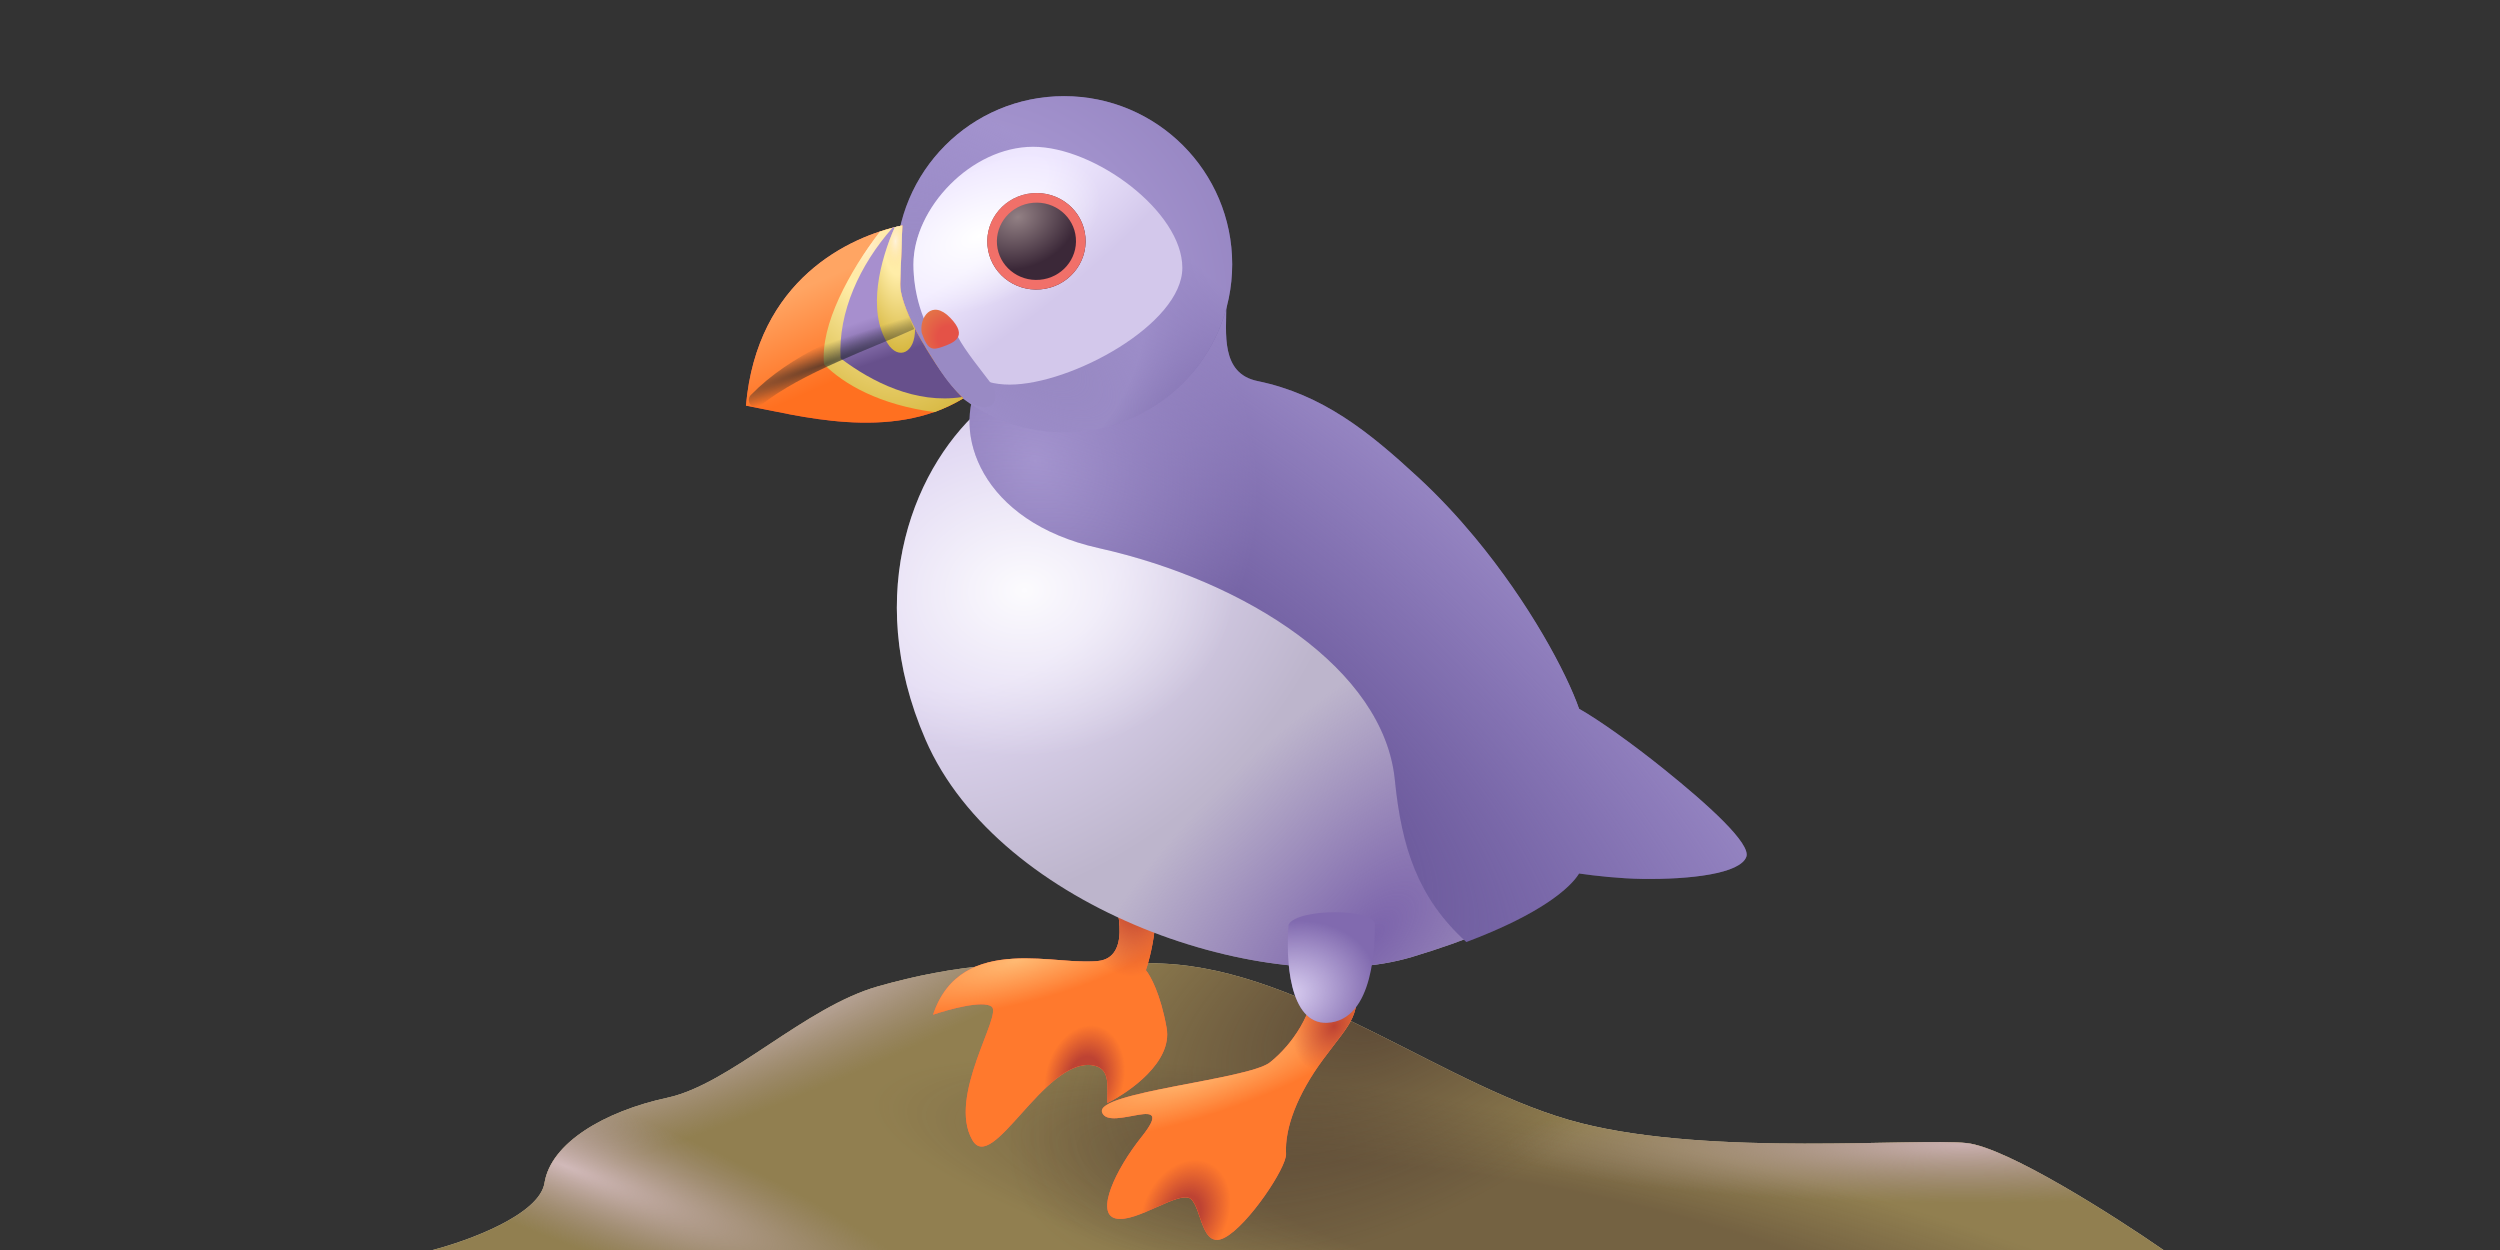<svg viewBox="0 0 240 120" fill="none" xmlns="http://www.w3.org/2000/svg">
<rect x="0" y="0" width="240" height="120" fill="#333333" stroke="none"/>
<path d="M52.273 113.563C51.789 116.625 44.915 119.13 41.538 120H207.692C203.006 116.752 192.664 110.153 188.794 109.735C183.956 109.213 164.453 111.04 151.753 107.821C139.054 104.602 125.296 93.119 111.689 92.51C98.082 91.901 91.441 92.678 84.336 94.679C77.23 96.68 70.113 104.08 64.065 105.385C58.018 106.69 52.877 109.735 52.273 113.563Z" fill="#CEC3A6"/>
<path d="M52.273 113.563C51.789 116.625 44.915 119.13 41.538 120H207.692C203.006 116.752 192.664 110.153 188.794 109.735C183.956 109.213 164.453 111.04 151.753 107.821C139.054 104.602 125.296 93.119 111.689 92.51C98.082 91.901 91.441 92.678 84.336 94.679C77.23 96.68 70.113 104.08 64.065 105.385C58.018 106.69 52.877 109.735 52.273 113.563Z" fill="#917F50"/>
<path d="M52.273 113.563C51.789 116.625 44.915 119.13 41.538 120H207.692C203.006 116.752 192.664 110.153 188.794 109.735C183.956 109.213 164.453 111.04 151.753 107.821C139.054 104.602 125.296 93.119 111.689 92.51C98.082 91.901 91.441 92.678 84.336 94.679C77.23 96.68 70.113 104.08 64.065 105.385C58.018 106.69 52.877 109.735 52.273 113.563Z" fill="url(#paint0_radial_1104_25812)"/>
<path d="M52.273 113.563C51.789 116.625 44.915 119.13 41.538 120H207.692C203.006 116.752 192.664 110.153 188.794 109.735C183.956 109.213 164.453 111.04 151.753 107.821C139.054 104.602 125.296 93.119 111.689 92.51C98.082 91.901 91.441 92.678 84.336 94.679C77.23 96.68 70.113 104.08 64.065 105.385C58.018 106.69 52.877 109.735 52.273 113.563Z" fill="url(#paint1_radial_1104_25812)"/>
<path d="M52.273 113.563C51.789 116.625 44.915 119.13 41.538 120H207.692C203.006 116.752 192.664 110.153 188.794 109.735C183.956 109.213 164.453 111.04 151.753 107.821C139.054 104.602 125.296 93.119 111.689 92.51C98.082 91.901 91.441 92.678 84.336 94.679C77.23 96.68 70.113 104.08 64.065 105.385C58.018 106.69 52.877 109.735 52.273 113.563Z" fill="url(#paint2_radial_1104_25812)"/>
<path d="M52.273 113.563C51.789 116.625 44.915 119.13 41.538 120H207.692C203.006 116.752 192.664 110.153 188.794 109.735C183.956 109.213 164.453 111.04 151.753 107.821C139.054 104.602 125.296 93.119 111.689 92.51C98.082 91.901 91.441 92.678 84.336 94.679C77.23 96.68 70.113 104.08 64.065 105.385C58.018 106.69 52.877 109.735 52.273 113.563Z" fill="url(#paint3_radial_1104_25812)"/>
<path d="M52.273 113.563C51.789 116.625 44.915 119.13 41.538 120H207.692C203.006 116.752 192.664 110.153 188.794 109.735C183.956 109.213 164.453 111.04 151.753 107.821C139.054 104.602 125.296 93.119 111.689 92.51C98.082 91.901 91.441 92.678 84.336 94.679C77.23 96.68 70.113 104.08 64.065 105.385C58.018 106.69 52.877 109.735 52.273 113.563Z" fill="url(#paint4_radial_1104_25812)"/>
<path d="M105.662 92.217C108.623 91.647 107.323 86.664 106.302 84.243C106.824 82.986 108.296 81.097 110.004 83.603C111.713 86.109 110.716 91.007 110.004 93.142C110.431 93.641 111.428 95.449 111.998 98.695C112.567 101.942 108.438 104.841 106.302 105.886C106.302 104.177 106.63 102.483 104.807 102.255C100.21 101.68 95.265 112.776 93.346 109.445C90.925 105.245 96.264 97.414 95.197 96.631C94.342 96.004 91.091 96.892 89.572 97.414C92.278 89.298 101.96 92.929 105.662 92.217Z" fill="#F8634F"/>
<path d="M105.662 92.217C108.623 91.647 107.323 86.664 106.302 84.243C106.824 82.986 108.296 81.097 110.004 83.603C111.713 86.109 110.716 91.007 110.004 93.142C110.431 93.641 111.428 95.449 111.998 98.695C112.567 101.942 108.438 104.841 106.302 105.886C106.302 104.177 106.63 102.483 104.807 102.255C100.21 101.68 95.265 112.776 93.346 109.445C90.925 105.245 96.264 97.414 95.197 96.631C94.342 96.004 91.091 96.892 89.572 97.414C92.278 89.298 101.96 92.929 105.662 92.217Z" fill="#FF792D"/>
<path d="M105.662 92.217C108.623 91.647 107.323 86.664 106.302 84.243C106.824 82.986 108.296 81.097 110.004 83.603C111.713 86.109 110.716 91.007 110.004 93.142C110.431 93.641 111.428 95.449 111.998 98.695C112.567 101.942 108.438 104.841 106.302 105.886C106.302 104.177 106.63 102.483 104.807 102.255C100.21 101.68 95.265 112.776 93.346 109.445C90.925 105.245 96.264 97.414 95.197 96.631C94.342 96.004 91.091 96.892 89.572 97.414C92.278 89.298 101.96 92.929 105.662 92.217Z" fill="url(#paint5_radial_1104_25812)"/>
<path d="M105.662 92.217C108.623 91.647 107.323 86.664 106.302 84.243C106.824 82.986 108.296 81.097 110.004 83.603C111.713 86.109 110.716 91.007 110.004 93.142C110.431 93.641 111.428 95.449 111.998 98.695C112.567 101.942 108.438 104.841 106.302 105.886C106.302 104.177 106.63 102.483 104.807 102.255C100.21 101.68 95.265 112.776 93.346 109.445C90.925 105.245 96.264 97.414 95.197 96.631C94.342 96.004 91.091 96.892 89.572 97.414C92.278 89.298 101.96 92.929 105.662 92.217Z" fill="url(#paint6_radial_1104_25812)"/>
<path d="M105.662 92.217C108.623 91.647 107.323 86.664 106.302 84.243C106.824 82.986 108.296 81.097 110.004 83.603C111.713 86.109 110.716 91.007 110.004 93.142C110.431 93.641 111.428 95.449 111.998 98.695C112.567 101.942 108.438 104.841 106.302 105.886C106.302 104.177 106.63 102.483 104.807 102.255C100.21 101.68 95.265 112.776 93.346 109.445C90.925 105.245 96.264 97.414 95.197 96.631C94.342 96.004 91.091 96.892 89.572 97.414C92.278 89.298 101.96 92.929 105.662 92.217Z" fill="url(#paint7_radial_1104_25812)"/>
<path d="M118.287 36.422C116.716 33.518 117.18 30.737 117.723 28.965L92.17 35.315L94.693 38.773C87.873 44.396 82.685 56.786 88.844 70.998C95.955 87.408 121.889 95.966 135.564 91.863C146.504 88.581 150.589 85.188 151.591 83.547C156.697 84.277 166.753 84.093 167.41 82.342C168.23 80.154 155.967 70.587 151.591 68.125C149.172 61.17 136.768 40.222 119.537 36.667C119.118 36.581 118.701 36.499 118.287 36.422Z" fill="url(#paint8_radial_1104_25812)"/>
<path d="M118.287 36.422C116.716 33.518 117.18 30.737 117.723 28.965L92.17 35.315L94.693 38.773C87.873 44.396 82.685 56.786 88.844 70.998C95.955 87.408 121.889 95.966 135.564 91.863C146.504 88.581 150.589 85.188 151.591 83.547C156.697 84.277 166.753 84.093 167.41 82.342C168.23 80.154 155.967 70.587 151.591 68.125C149.172 61.17 136.768 40.222 119.537 36.667C119.118 36.581 118.701 36.499 118.287 36.422Z" fill="url(#paint9_radial_1104_25812)"/>
<path d="M118.287 36.422C116.716 33.518 117.18 30.737 117.723 28.965L92.17 35.315L94.693 38.773C87.873 44.396 82.685 56.786 88.844 70.998C95.955 87.408 121.889 95.966 135.564 91.863C146.504 88.581 150.589 85.188 151.591 83.547C156.697 84.277 166.753 84.093 167.41 82.342C168.23 80.154 155.967 70.587 151.591 68.125C149.172 61.17 136.768 40.222 119.537 36.667C119.118 36.581 118.701 36.499 118.287 36.422Z" fill="url(#paint10_radial_1104_25812)"/>
<path d="M120.721 36.581C126.989 37.874 131.435 41.469 136.177 45.854C138.124 47.655 139.921 49.588 141.552 51.551C146.869 57.949 150.413 64.652 151.591 68.039C153.432 69.074 156.669 71.367 159.74 73.84C163.969 77.244 168.121 80.994 167.645 82.262C167.045 83.863 162.318 84.44 157.644 84.375C155.52 84.345 153.187 84.085 151.591 83.858C150.761 85.216 147.959 87.731 140.769 90.433C136.102 86.196 134.553 81.357 133.901 74.843C132.843 64.259 119.689 55.792 105.476 52.617C94.106 50.077 91.317 41.47 94.039 36.581L117.728 29.279C117.728 31.967 117.154 35.845 120.721 36.581Z" fill="url(#paint11_radial_1104_25812)"/>
<path d="M120.721 36.581C126.989 37.874 131.435 41.469 136.177 45.854C138.124 47.655 139.921 49.588 141.552 51.551C146.869 57.949 150.413 64.652 151.591 68.039C153.432 69.074 156.669 71.367 159.74 73.84C163.969 77.244 168.121 80.994 167.645 82.262C167.045 83.863 162.318 84.44 157.644 84.375C155.52 84.345 153.187 84.085 151.591 83.858C150.761 85.216 147.959 87.731 140.769 90.433C136.102 86.196 134.553 81.357 133.901 74.843C132.843 64.259 119.689 55.792 105.476 52.617C94.106 50.077 91.317 41.47 94.039 36.581L117.728 29.279C117.728 31.967 117.154 35.845 120.721 36.581Z" fill="url(#paint12_radial_1104_25812)"/>
<circle cx="102.154" cy="25.368" r="16.137" fill="url(#paint13_radial_1104_25812)"/>
<circle cx="102.154" cy="25.368" r="16.137" fill="url(#paint14_radial_1104_25812)"/>
<path d="M113.505 25.709C113.505 31.109 102.852 36.923 96.923 36.923C90.994 36.923 87.692 30.785 87.692 25.384C87.692 19.984 93.248 14.091 99.177 14.091C105.106 14.091 113.505 20.309 113.505 25.709Z" fill="url(#paint15_radial_1104_25812)"/>
<path d="M113.505 25.709C113.505 31.109 102.852 36.923 96.923 36.923C90.994 36.923 87.692 30.785 87.692 25.384C87.692 19.984 93.248 14.091 99.177 14.091C105.106 14.091 113.505 20.309 113.505 25.709Z" fill="url(#paint16_radial_1104_25812)"/>
<path d="M71.611 38.942C72.682 26.835 81.522 22.704 86.621 21.642L86.422 27.229C86.331 29.782 90.147 35.945 92.463 38.247C85.493 42.473 76.463 39.825 71.611 38.942Z" fill="url(#paint17_linear_1104_25812)"/>
<path d="M71.611 38.942C72.682 26.835 81.522 22.704 86.621 21.642L86.422 27.229C86.331 29.782 90.147 35.945 92.463 38.247C85.493 42.473 76.463 39.825 71.611 38.942Z" fill="url(#paint18_linear_1104_25812)"/>
<path d="M84.468 22.245C81.553 26.061 78.723 31.172 79.11 34.976C81.007 36.893 84.468 38.87 89.715 39.564C90.676 39.207 91.598 38.773 92.463 38.248C90.148 35.946 86.332 29.783 86.423 27.229L86.622 21.643C85.979 21.777 85.252 21.976 84.468 22.245Z" fill="url(#paint19_radial_1104_25812)"/>
<path d="M84.468 22.245C81.553 26.061 78.723 31.172 79.11 34.976C81.007 36.893 84.468 38.87 89.715 39.564C90.676 39.207 91.598 38.773 92.463 38.248C90.148 35.946 86.332 29.783 86.423 27.229L86.622 21.643C85.979 21.777 85.252 21.976 84.468 22.245Z" fill="url(#paint20_radial_1104_25812)"/>
<path d="M85.677 21.871C82.54 25.42 80.444 29.972 80.697 34.399C83.696 36.668 87.908 38.801 92.336 38.119C90.011 35.723 86.333 29.737 86.422 27.229L86.621 21.643C86.324 21.705 86.008 21.781 85.677 21.871Z" fill="url(#paint21_linear_1104_25812)"/>
<path d="M85.902 21.811C84.517 24.929 83.208 29.777 85.207 32.967C86.246 34.625 87.883 33.897 87.841 31.547C86.973 29.849 86.385 28.25 86.421 27.229L86.62 21.643C86.391 21.691 86.151 21.747 85.902 21.811Z" fill="url(#paint22_radial_1104_25812)"/>
<path d="M85.902 21.811C84.517 24.929 83.208 29.777 85.207 32.967C86.246 34.625 87.883 33.897 87.841 31.547C86.973 29.849 86.385 28.25 86.421 27.229L86.62 21.643C86.391 21.691 86.151 21.747 85.902 21.811Z" fill="url(#paint23_radial_1104_25812)"/>
<path fill-rule="evenodd" clip-rule="evenodd" d="M86.97 29.732L87.765 31.587C83.936 33.357 76.829 35.797 73.022 38.933C72.726 39.176 72.29 39.134 72.047 38.839C71.804 38.543 71.846 38.107 72.141 37.864C75.826 34.071 81.563 31.731 86.97 29.732Z" fill="url(#paint24_radial_1104_25812)"/>
<path d="M127.018 101.702C129.843 97.849 130.668 97.685 130.119 93.173C128.617 89.887 126.094 92.371 126.151 94.13C126.247 97.129 124.015 100.333 121.914 101.991C119.814 103.649 105.106 104.849 105.801 106.788C106.496 108.727 113.143 104.686 109.592 109.138C107.079 112.287 105.116 116.51 107.11 116.972C109.104 117.434 113.244 114.207 114.318 115.098C115.393 115.99 115.329 120.024 117.6 118.796C119.871 117.568 123.534 112.047 123.461 110.769C123.321 108.286 124.552 105.066 127.018 101.702Z" fill="#F8634F"/>
<path d="M127.018 101.702C129.843 97.849 130.668 97.685 130.119 93.173C128.617 89.887 126.094 92.371 126.151 94.13C126.247 97.129 124.015 100.333 121.914 101.991C119.814 103.649 105.106 104.849 105.801 106.788C106.496 108.727 113.143 104.686 109.592 109.138C107.079 112.287 105.116 116.51 107.11 116.972C109.104 117.434 113.244 114.207 114.318 115.098C115.393 115.99 115.329 120.024 117.6 118.796C119.871 117.568 123.534 112.047 123.461 110.769C123.321 108.286 124.552 105.066 127.018 101.702Z" fill="#FF792D"/>
<path d="M127.018 101.702C129.843 97.849 130.668 97.685 130.119 93.173C128.617 89.887 126.094 92.371 126.151 94.13C126.247 97.129 124.015 100.333 121.914 101.991C119.814 103.649 105.106 104.849 105.801 106.788C106.496 108.727 113.143 104.686 109.592 109.138C107.079 112.287 105.116 116.51 107.11 116.972C109.104 117.434 113.244 114.207 114.318 115.098C115.393 115.99 115.329 120.024 117.6 118.796C119.871 117.568 123.534 112.047 123.461 110.769C123.321 108.286 124.552 105.066 127.018 101.702Z" fill="url(#paint25_radial_1104_25812)"/>
<path d="M127.018 101.702C129.843 97.849 130.668 97.685 130.119 93.173C128.617 89.887 126.094 92.371 126.151 94.13C126.247 97.129 124.015 100.333 121.914 101.991C119.814 103.649 105.106 104.849 105.801 106.788C106.496 108.727 113.143 104.686 109.592 109.138C107.079 112.287 105.116 116.51 107.11 116.972C109.104 117.434 113.244 114.207 114.318 115.098C115.393 115.99 115.329 120.024 117.6 118.796C119.871 117.568 123.534 112.047 123.461 110.769C123.321 108.286 124.552 105.066 127.018 101.702Z" fill="url(#paint26_radial_1104_25812)"/>
<path d="M127.018 101.702C129.843 97.849 130.668 97.685 130.119 93.173C128.617 89.887 126.094 92.371 126.151 94.13C126.247 97.129 124.015 100.333 121.914 101.991C119.814 103.649 105.106 104.849 105.801 106.788C106.496 108.727 113.143 104.686 109.592 109.138C107.079 112.287 105.116 116.51 107.11 116.972C109.104 117.434 113.244 114.207 114.318 115.098C115.393 115.99 115.329 120.024 117.6 118.796C119.871 117.568 123.534 112.047 123.461 110.769C123.321 108.286 124.552 105.066 127.018 101.702Z" fill="url(#paint27_radial_1104_25812)"/>
<path d="M127.402 98.188C123.737 98.352 123.414 91.966 123.71 88.752C124.53 87.18 131.984 87.18 131.984 88.752C131.984 90.325 131.983 97.983 127.402 98.188Z" fill="#816AAF"/>
<path d="M127.402 98.188C123.737 98.352 123.414 91.966 123.71 88.752C124.53 87.18 131.984 87.18 131.984 88.752C131.984 90.325 131.983 97.983 127.402 98.188Z" fill="url(#paint28_radial_1104_25812)"/>
<path d="M93.29 38.715C91.473 37.763 89.721 34.857 89.072 33.523C88.423 31.503 91.271 30.998 91.956 32.333C92.641 33.667 94.3 35.686 95.165 36.84C96.031 37.994 95.562 39.905 93.29 38.715Z" fill="#998AC4"/>
<path d="M91.224 30.508C89.436 28.662 88.232 30.507 88.484 31.95C89.061 33.623 89.494 33.645 90.503 33.284C91.511 32.924 93.013 32.354 91.224 30.508Z" fill="url(#paint29_radial_1104_25812)"/>
<path d="M104.201 22.751C104.425 25.299 102.501 27.55 99.903 27.778C97.305 28.006 95.019 26.125 94.795 23.576C94.571 21.027 96.496 18.777 99.093 18.549C101.691 18.321 103.978 20.202 104.201 22.751Z" fill="url(#paint30_radial_1104_25812)"/>
<path fill-rule="evenodd" clip-rule="evenodd" d="M99.822 26.859C101.929 26.674 103.459 24.856 103.282 22.831C103.104 20.807 101.28 19.283 99.174 19.468C97.068 19.653 95.537 21.471 95.714 23.495C95.892 25.52 97.716 27.043 99.822 26.859ZM99.903 27.778C102.501 27.55 104.425 25.299 104.201 22.751C103.978 20.202 101.691 18.321 99.093 18.549C96.496 18.777 94.571 21.027 94.795 23.576C95.019 26.125 97.305 28.006 99.903 27.778Z" fill="#F17069"/>
<defs>
<radialGradient id="paint0_radial_1104_25812" cx="0" cy="0" r="1" gradientUnits="userSpaceOnUse" gradientTransform="translate(151.401 120) rotate(-77.949) scale(11.822 69.255)">
<stop offset="0.454" stop-color="#372424" stop-opacity="0.32"/>
<stop offset="1" stop-color="#372424" stop-opacity="0"/>
</radialGradient>
<radialGradient id="paint1_radial_1104_25812" cx="0" cy="0" r="1" gradientUnits="userSpaceOnUse" gradientTransform="translate(133.418 96.248) rotate(151.784) scale(40.215 20.528)">
<stop stop-color="#372424" stop-opacity="0.6"/>
<stop offset="1" stop-color="#372424" stop-opacity="0"/>
</radialGradient>
<radialGradient id="paint2_radial_1104_25812" cx="0" cy="0" r="1" gradientUnits="userSpaceOnUse" gradientTransform="translate(71.008 97.702) rotate(68.461) scale(9.124 50.46)">
<stop stop-color="#D0BCBC"/>
<stop offset="1" stop-color="#A89393" stop-opacity="0"/>
</radialGradient>
<radialGradient id="paint3_radial_1104_25812" cx="0" cy="0" r="1" gradientUnits="userSpaceOnUse" gradientTransform="translate(54.295 111.907) rotate(111.508) scale(6.959 38.495)">
<stop stop-color="#D1B9B9"/>
<stop offset="1" stop-color="#A89393" stop-opacity="0"/>
</radialGradient>
<radialGradient id="paint4_radial_1104_25812" cx="0" cy="0" r="1" gradientUnits="userSpaceOnUse" gradientTransform="translate(188.424 109.893) rotate(90) scale(5.592 43.878)">
<stop stop-color="#CAB0B0"/>
<stop offset="1" stop-color="#A89393" stop-opacity="0"/>
</radialGradient>
<radialGradient id="paint5_radial_1104_25812" cx="0" cy="0" r="1" gradientUnits="userSpaceOnUse" gradientTransform="translate(97.644 92.163) rotate(76.025) scale(4.181 15.443)">
<stop stop-color="#FFDC98" stop-opacity="0.66"/>
<stop offset="1" stop-color="#FFDC98" stop-opacity="0"/>
</radialGradient>
<radialGradient id="paint6_radial_1104_25812" cx="0" cy="0" r="1" gradientUnits="userSpaceOnUse" gradientTransform="translate(104.134 103.558) rotate(-75.579) scale(5.212 3.776)">
<stop offset="0.413" stop-color="#BE4333"/>
<stop offset="1" stop-color="#BE4333" stop-opacity="0"/>
</radialGradient>
<radialGradient id="paint7_radial_1104_25812" cx="0" cy="0" r="1" gradientUnits="userSpaceOnUse" gradientTransform="translate(108.894 86.971) rotate(96.073) scale(6.817 4.938)">
<stop stop-color="#BE4333"/>
<stop offset="1" stop-color="#BE4333" stop-opacity="0"/>
</radialGradient>
<radialGradient id="paint8_radial_1104_25812" cx="0" cy="0" r="1" gradientUnits="userSpaceOnUse" gradientTransform="translate(94.616 53.654) rotate(50.657) scale(50.724 64.559)">
<stop offset="0.219" stop-color="#E0D7F2"/>
<stop offset="0.61" stop-color="#BDB5CC"/>
</radialGradient>
<radialGradient id="paint9_radial_1104_25812" cx="0" cy="0" r="1" gradientUnits="userSpaceOnUse" gradientTransform="translate(131.538 90) rotate(-135) scale(26.109 54.257)">
<stop stop-color="#7B63AB"/>
<stop offset="0.788" stop-color="#7B63AB" stop-opacity="0"/>
</radialGradient>
<radialGradient id="paint10_radial_1104_25812" cx="0" cy="0" r="1" gradientUnits="userSpaceOnUse" gradientTransform="translate(98.365 56.683) rotate(86.359) scale(15.898 20.234)">
<stop stop-color="white" stop-opacity="0.9"/>
<stop offset="1" stop-color="white" stop-opacity="0"/>
</radialGradient>
<radialGradient id="paint11_radial_1104_25812" cx="0" cy="0" r="1" gradientUnits="userSpaceOnUse" gradientTransform="translate(99.375 44.279) rotate(-18.122) scale(25.04 30.631)">
<stop stop-color="#A394CC"/>
<stop offset="0.834" stop-color="#695799"/>
</radialGradient>
<radialGradient id="paint12_radial_1104_25812" cx="0" cy="0" r="1" gradientUnits="userSpaceOnUse" gradientTransform="translate(120 73.846) rotate(-47.726) scale(34.306 86.581)">
<stop offset="0.128" stop-color="#A493D4" stop-opacity="0"/>
<stop offset="1" stop-color="#A595D0" stop-opacity="0.8"/>
</radialGradient>
<radialGradient id="paint13_radial_1104_25812" cx="0" cy="0" r="1" gradientUnits="userSpaceOnUse" gradientTransform="translate(89.855 30.144) rotate(-11.189) scale(28.987 26.466)">
<stop offset="0.696" stop-color="#9889C3"/>
<stop offset="1" stop-color="#695799"/>
</radialGradient>
<radialGradient id="paint14_radial_1104_25812" cx="0" cy="0" r="1" gradientUnits="userSpaceOnUse" gradientTransform="translate(97.665 32.751) rotate(-53.309) scale(16.707 40.586)">
<stop offset="0.128" stop-color="#A493D4" stop-opacity="0"/>
<stop offset="1" stop-color="#A595D0" stop-opacity="0.8"/>
</radialGradient>
<radialGradient id="paint15_radial_1104_25812" cx="0" cy="0" r="1" gradientUnits="userSpaceOnUse" gradientTransform="translate(90.395 22.91) rotate(53.939) scale(17.334 55.109)">
<stop offset="0.219" stop-color="#EFE8FF"/>
<stop offset="0.649" stop-color="#D3C8EB"/>
</radialGradient>
<radialGradient id="paint16_radial_1104_25812" cx="0" cy="0" r="1" gradientUnits="userSpaceOnUse" gradientTransform="translate(94.038 22.644) rotate(66.801) scale(6.591 12.31)">
<stop stop-color="white"/>
<stop offset="1" stop-color="white" stop-opacity="0"/>
</radialGradient>
<linearGradient id="paint17_linear_1104_25812" x1="81.563" y1="40.921" x2="75.938" y2="28.125" gradientUnits="userSpaceOnUse">
<stop offset="0.326" stop-color="#E9443C"/>
<stop offset="0.998" stop-color="#F7886F"/>
</linearGradient>
<linearGradient id="paint18_linear_1104_25812" x1="81.563" y1="40.921" x2="75.938" y2="28.125" gradientUnits="userSpaceOnUse">
<stop offset="0.326" stop-color="#FF7020"/>
<stop offset="0.998" stop-color="#FFA563"/>
</linearGradient>
<radialGradient id="paint19_radial_1104_25812" cx="0" cy="0" r="1" gradientUnits="userSpaceOnUse" gradientTransform="translate(83.143 23.353) rotate(70.683) scale(20.199 12.854)">
<stop offset="0.273" stop-color="#FFEDA8"/>
<stop offset="1" stop-color="#D1B032"/>
</radialGradient>
<radialGradient id="paint20_radial_1104_25812" cx="0" cy="0" r="1" gradientUnits="userSpaceOnUse" gradientTransform="translate(83.009 23.264) rotate(78.931) scale(4.355 3.138)">
<stop stop-color="#FFF2D9"/>
<stop offset="1" stop-color="#FFDC98" stop-opacity="0"/>
</radialGradient>
<linearGradient id="paint21_linear_1104_25812" x1="86.394" y1="37.788" x2="82.068" y2="25.168" gradientUnits="userSpaceOnUse">
<stop offset="0.273" stop-color="#67508C"/>
<stop offset="0.586" stop-color="#A78FCE"/>
</linearGradient>
<radialGradient id="paint22_radial_1104_25812" cx="0" cy="0" r="1" gradientUnits="userSpaceOnUse" gradientTransform="translate(85.999 23.195) rotate(86.737) scale(11.676 4.606)">
<stop offset="0.273" stop-color="#FFEDA8"/>
<stop offset="1" stop-color="#D1B032"/>
</radialGradient>
<radialGradient id="paint23_radial_1104_25812" cx="0" cy="0" r="1" gradientUnits="userSpaceOnUse" gradientTransform="translate(85.962 23.149) rotate(91.548) scale(2.669 1.06)">
<stop stop-color="#FFF2D9"/>
<stop offset="1" stop-color="#FFDC98" stop-opacity="0"/>
</radialGradient>
<radialGradient id="paint24_radial_1104_25812" cx="0" cy="0" r="1" gradientUnits="userSpaceOnUse" gradientTransform="translate(78.873 35.068) rotate(70.595) scale(1.801 20.689)">
<stop stop-color="#1B2128" stop-opacity="0.65"/>
<stop offset="1" stop-color="#1B2128" stop-opacity="0"/>
</radialGradient>
<radialGradient id="paint25_radial_1104_25812" cx="0" cy="0" r="1" gradientUnits="userSpaceOnUse" gradientTransform="translate(114.952 102.981) rotate(72.181) scale(4.242 17.772)">
<stop stop-color="#FFDC98" stop-opacity="0.66"/>
<stop offset="1" stop-color="#FFDC98" stop-opacity="0"/>
</radialGradient>
<radialGradient id="paint26_radial_1104_25812" cx="0" cy="0" r="1" gradientUnits="userSpaceOnUse" gradientTransform="translate(113.798 116.538) rotate(-64.799) scale(5.42 4.069)">
<stop offset="0.343" stop-color="#BE4333"/>
<stop offset="1" stop-color="#BE4333" stop-opacity="0"/>
</radialGradient>
<radialGradient id="paint27_radial_1104_25812" cx="0" cy="0" r="1" gradientUnits="userSpaceOnUse" gradientTransform="translate(128.077 98.51) rotate(123.69) scale(4.68 3.514)">
<stop stop-color="#BE4333"/>
<stop offset="1" stop-color="#BE4333" stop-opacity="0"/>
</radialGradient>
<radialGradient id="paint28_radial_1104_25812" cx="0" cy="0" r="1" gradientUnits="userSpaceOnUse" gradientTransform="translate(123.626 95.481) rotate(-17.273) scale(8.752 6.889)">
<stop stop-color="#DBD0F2"/>
<stop offset="1" stop-color="#DBD0F2" stop-opacity="0"/>
</radialGradient>
<radialGradient id="paint29_radial_1104_25812" cx="0" cy="0" r="1" gradientUnits="userSpaceOnUse" gradientTransform="translate(91.153 32.455) rotate(-124.557) scale(3.306 3.188)">
<stop offset="0.36" stop-color="#E45247"/>
<stop offset="1" stop-color="#E47647"/>
</radialGradient>
<radialGradient id="paint30_radial_1104_25812" cx="0" cy="0" r="1" gradientUnits="userSpaceOnUse" gradientTransform="translate(97.716 20.841) rotate(68.583) scale(4.88 6.037)">
<stop stop-color="#928084"/>
<stop offset="1" stop-color="#3B2838"/>
</radialGradient>
</defs>
</svg>
